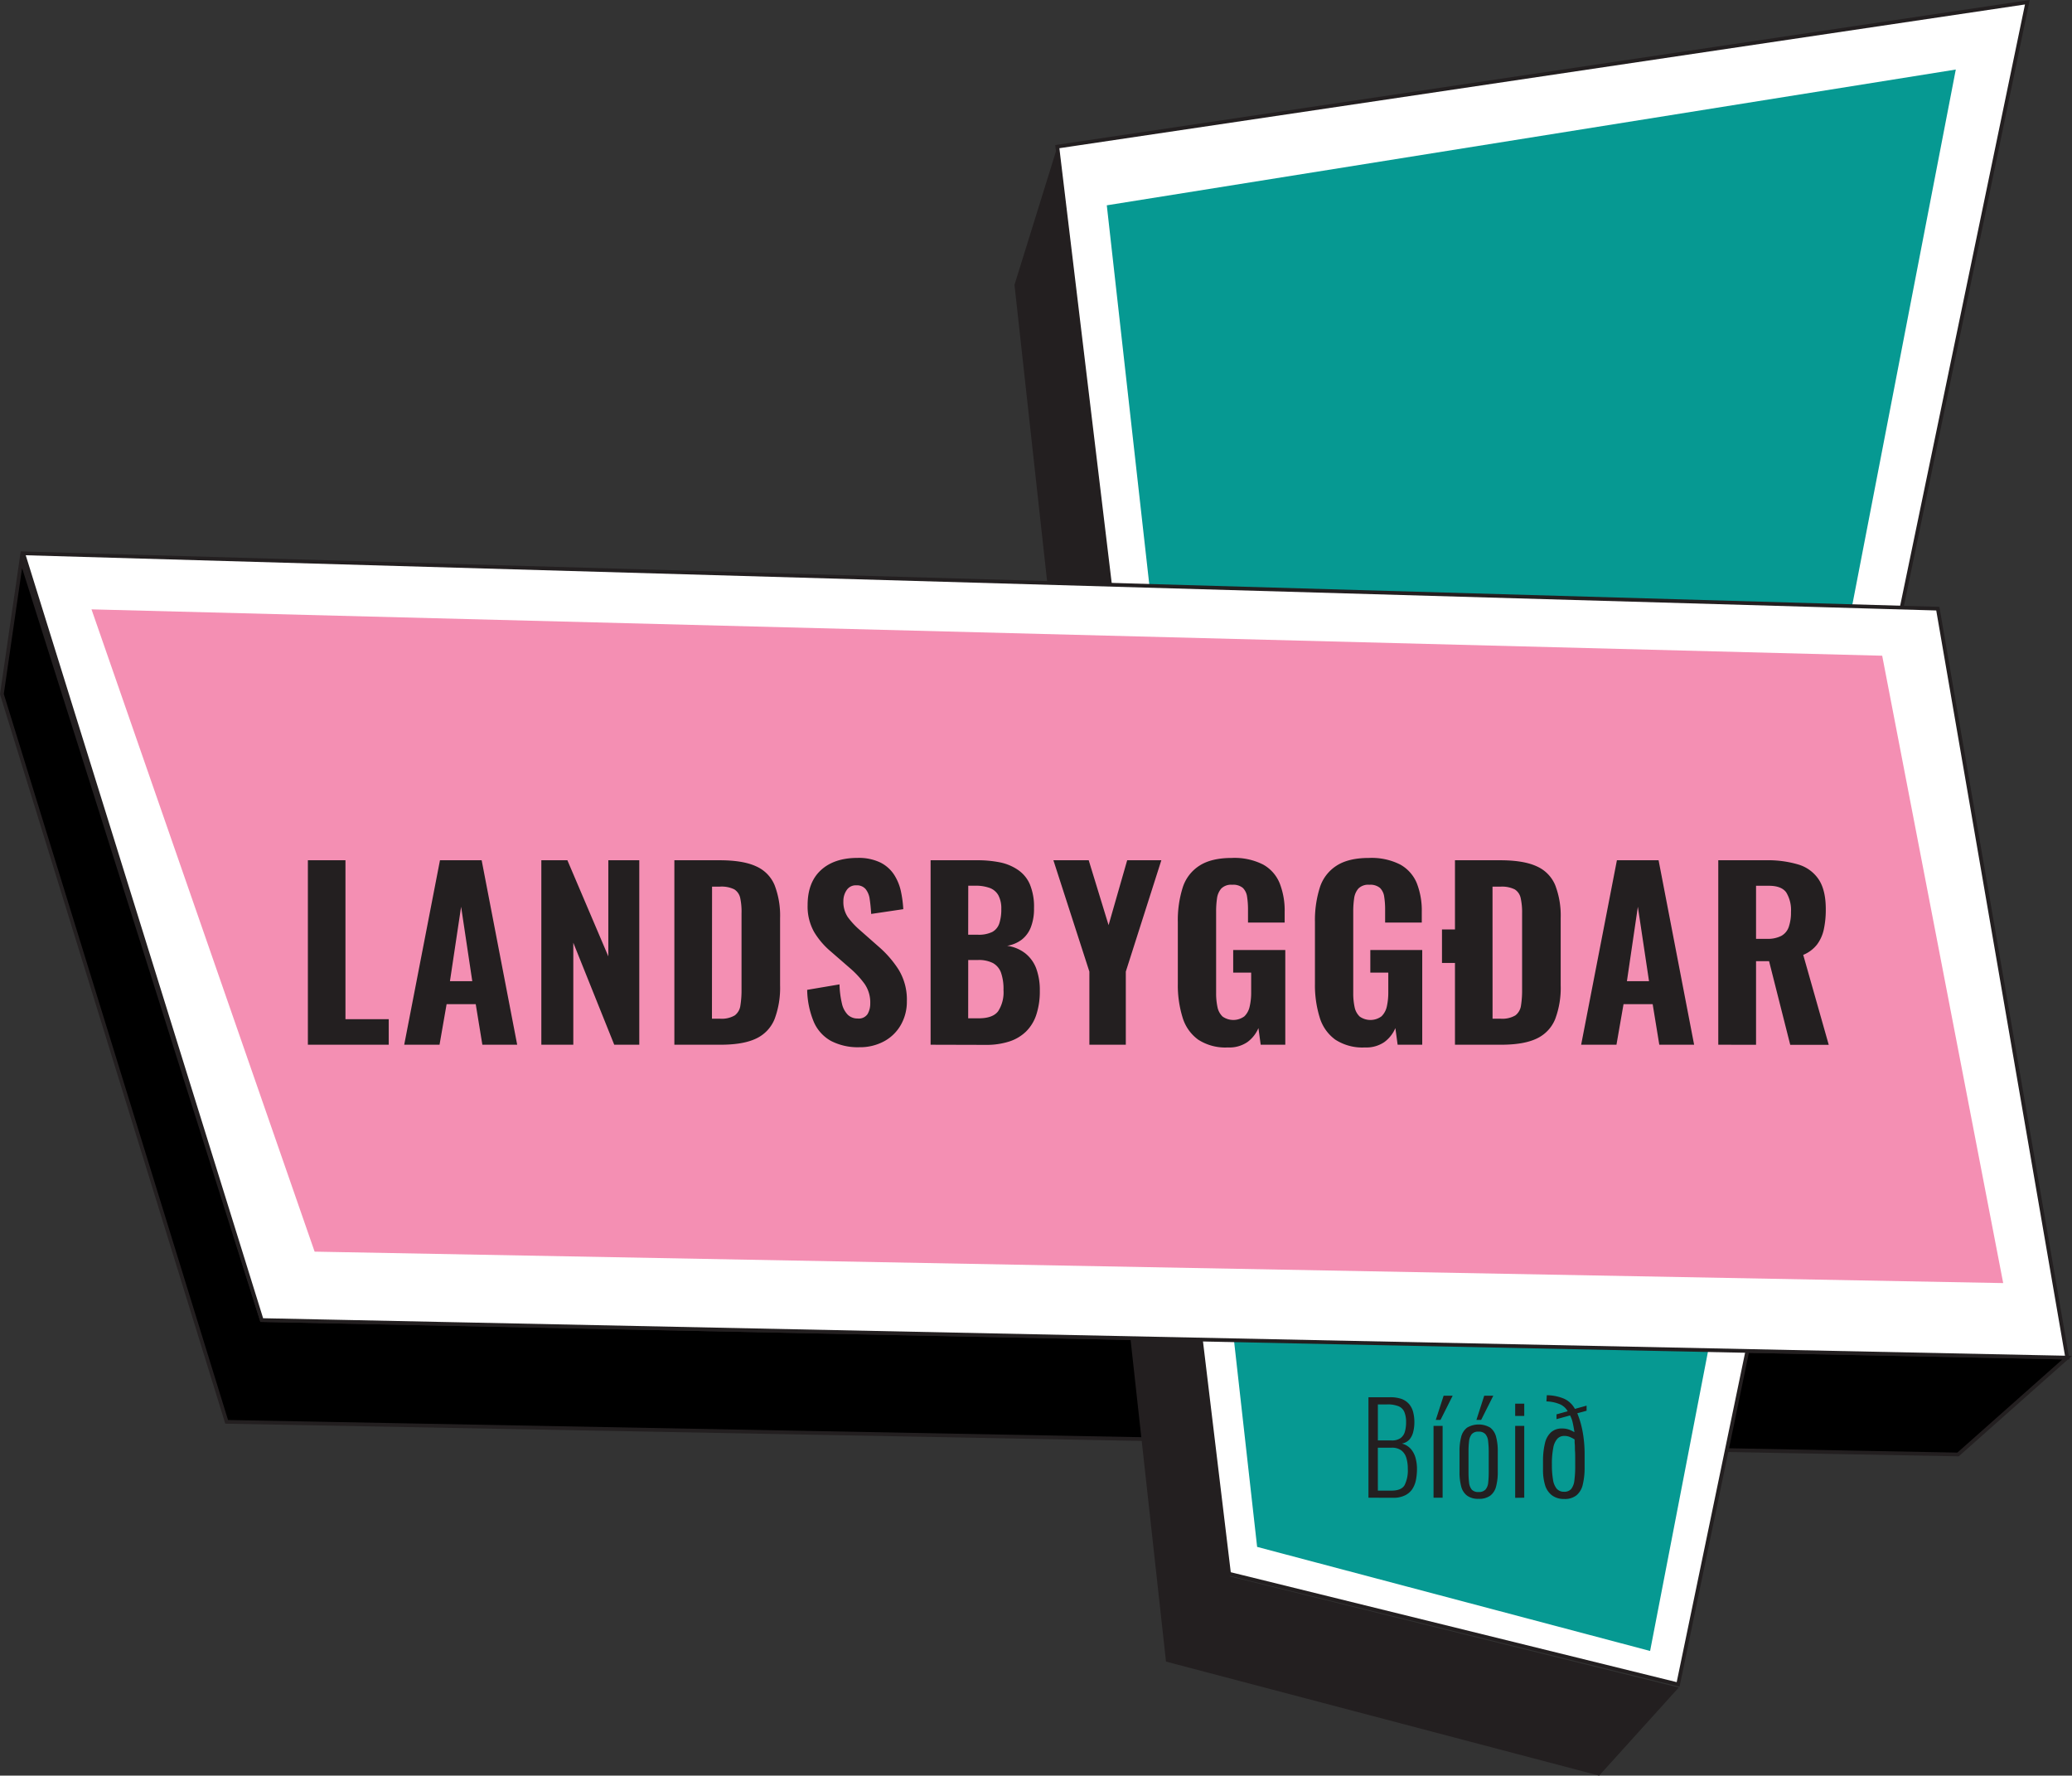 <svg id="Layer_1" data-name="Layer 1" xmlns="http://www.w3.org/2000/svg" viewBox="0 0 556.83 477.21"><rect x="0" y="0" width="556.83" height="477.21" fill="#333333" stroke="none"/><defs><style>.cls-1,.cls-2,.cls-3,.cls-7{stroke:#231f20;stroke-miterlimit:10;}.cls-2{fill:#fff;}.cls-3,.cls-6{fill:#231f20;}.cls-4{fill:#069992;}.cls-5{fill:#f48fb3;}.cls-7{fill:none;stroke-width:9px;}</style></defs><polygon class="cls-1" points="0.51 186.55 60.91 382.13 526.21 390.9 555.54 364.87 70.34 354.78 5.75 150.44 0.51 186.55"/><polygon class="cls-2" points="330.3 422.95 450.98 452.7 544.83 0.6 284.14 39.41 330.3 422.95"/><polygon class="cls-3" points="273.14 76.61 284.17 41.1 330.06 424.07 450.22 453.82 429.59 476.65 313.81 446.17 273.14 76.61"/><polygon class="cls-4" points="337.84 415.74 443.45 443.71 525.6 18.69 297.44 55.18 337.84 415.74"/><polygon class="cls-2" points="6.23 148.71 520.77 163.58 555.54 364.87 70.34 354.78 6.23 148.71"/><polygon class="cls-5" points="24.59 163.77 505.82 176.23 538.34 344.84 84.55 336.39 24.59 163.77"/><path class="cls-6" d="M108.82,414.46V364.88h10.1V407.6h11.63v6.86Z" transform="translate(-26.08 -133.68)"/><path class="cls-6" d="M134.71,414.46l9.61-49.58h11.2l9.55,49.58h-9.36l-1.78-10.9H146.1l-1.9,10.9ZM147,397.38H153l-3-20Z" transform="translate(-26.08 -133.68)"/><path class="cls-6" d="M171.56,414.46V364.88h7l11,25.83V364.88h8.32v49.58h-6.73l-11-27.42v27.42Z" transform="translate(-26.08 -133.68)"/><path class="cls-6" d="M207.31,414.46V364.88h12.12c4.2,0,7.48.54,9.82,1.62a9.53,9.53,0,0,1,5,5.08,22.8,22.8,0,0,1,1.47,8.85v18.05a23.84,23.84,0,0,1-1.47,9.06,9.83,9.83,0,0,1-4.93,5.24c-2.3,1.12-5.52,1.68-9.64,1.68Zm10.1-7h2.14a6.91,6.91,0,0,0,4-.89,3.94,3.94,0,0,0,1.5-2.63,25.91,25.91,0,0,0,.31-4.32V379.14A17.57,17.57,0,0,0,225,375a3.65,3.65,0,0,0-1.59-2.3,7.75,7.75,0,0,0-3.89-.73h-2.08Z" transform="translate(-26.08 -133.68)"/><path class="cls-6" d="M257.07,415.13a15.74,15.74,0,0,1-7.65-1.68,10.71,10.71,0,0,1-4.62-5.08,23.44,23.44,0,0,1-1.8-8.66l8.69-1.47a25,25,0,0,0,.64,5.11,6.23,6.23,0,0,0,1.59,3.06,3.75,3.75,0,0,0,2.66,1,2.82,2.82,0,0,0,2.67-1.22,5.57,5.57,0,0,0,.7-2.82,8.78,8.78,0,0,0-1.5-5.23,24.69,24.69,0,0,0-3.95-4.26l-5.14-4.47a20.94,20.94,0,0,1-4.5-5.26,14,14,0,0,1-1.74-7.22q0-6.12,3.58-9.4t9.82-3.28a13.4,13.4,0,0,1,6.13,1.23,9.45,9.45,0,0,1,3.7,3.27,13.5,13.5,0,0,1,1.84,4.47,31,31,0,0,1,.64,4.81l-8.63,1.28c-.09-1.51-.22-2.83-.4-4a5.4,5.4,0,0,0-1.1-2.69,3.07,3.07,0,0,0-2.48-1,2.91,2.91,0,0,0-2.63,1.32,5.15,5.15,0,0,0-.86,2.91,7.32,7.32,0,0,0,1.19,4.31,21.18,21.18,0,0,0,3.28,3.52l5,4.41a28.31,28.31,0,0,1,5.35,6.15,15.42,15.42,0,0,1,2.24,8.54,12.55,12.55,0,0,1-1.59,6.3,11.41,11.41,0,0,1-4.44,4.41A13.54,13.54,0,0,1,257.07,415.13Z" transform="translate(-26.08 -133.68)"/><path class="cls-6" d="M276.17,414.46V364.88h12.55a30.47,30.47,0,0,1,6,.55,13.27,13.27,0,0,1,4.87,2,9,9,0,0,1,3.24,3.88,15.63,15.63,0,0,1,1.13,6.46,13.59,13.59,0,0,1-.85,5.11,7.82,7.82,0,0,1-2.45,3.34,8.88,8.88,0,0,1-3.92,1.65,10.19,10.19,0,0,1,4.84,2,9.41,9.41,0,0,1,2.94,4,16.73,16.73,0,0,1,1,6.06,20,20,0,0,1-.95,6.49,11.27,11.27,0,0,1-2.79,4.53,11.6,11.6,0,0,1-4.53,2.66,20,20,0,0,1-6.24.89Zm10.1-29.57h2.51a8.23,8.23,0,0,0,4-.76,4.05,4.05,0,0,0,1.87-2.33,12.08,12.08,0,0,0,.52-3.82,7.52,7.52,0,0,0-.77-3.65,4.43,4.43,0,0,0-2.32-2,11.11,11.11,0,0,0-3.95-.61h-1.84Zm0,22.47h2.82q3.8,0,5.23-1.9a9.33,9.33,0,0,0,1.44-5.69,13.26,13.26,0,0,0-.67-4.68,4.81,4.81,0,0,0-2.17-2.58,8.34,8.34,0,0,0-4-.82h-2.64Z" transform="translate(-26.08 -133.68)"/><path class="cls-6" d="M318.84,414.46V394.81l-9.67-29.93h9.49L324,382.32l5-17.44h9.18l-9.55,29.93v19.65Z" transform="translate(-26.08 -133.68)"/><path class="cls-6" d="M356.06,415.19a13.37,13.37,0,0,1-8-2.11,11.39,11.39,0,0,1-4.19-6,29.31,29.31,0,0,1-1.26-9V381.47a29.11,29.11,0,0,1,1.29-9.19,10.85,10.85,0,0,1,4.5-5.93q3.21-2.09,8.72-2.09a17,17,0,0,1,8.42,1.78,10.08,10.08,0,0,1,4.43,5,20,20,0,0,1,1.35,7.71v2.88h-9.85v-3.49a22,22,0,0,0-.25-3.46,4.1,4.1,0,0,0-1.13-2.36,4,4,0,0,0-2.85-.85,3.73,3.73,0,0,0-2.94,1,5,5,0,0,0-1.16,2.66,23.7,23.7,0,0,0-.24,3.46v22a17.62,17.62,0,0,0,.36,3.73,4.81,4.81,0,0,0,1.38,2.57,5,5,0,0,0,5.85-.06,5.16,5.16,0,0,0,1.43-2.66,16.5,16.5,0,0,0,.4-3.83v-5.26h-4.83V389h14v25.46h-6.61l-.61-4.47a9.07,9.07,0,0,1-2.94,3.74A8.55,8.55,0,0,1,356.06,415.19Z" transform="translate(-26.08 -133.68)"/><path class="cls-6" d="M392.91,415.19a13.37,13.37,0,0,1-8-2.11,11.39,11.39,0,0,1-4.19-6,29.31,29.31,0,0,1-1.26-9V381.47a29.11,29.11,0,0,1,1.29-9.19,10.85,10.85,0,0,1,4.5-5.93q3.21-2.09,8.72-2.09a17,17,0,0,1,8.42,1.78,10.15,10.15,0,0,1,4.44,5,20.18,20.18,0,0,1,1.34,7.71v2.88h-9.85v-3.49a22,22,0,0,0-.25-3.46,4.1,4.1,0,0,0-1.13-2.36,4,4,0,0,0-2.85-.85,3.73,3.73,0,0,0-2.94,1,5,5,0,0,0-1.16,2.66,23.7,23.7,0,0,0-.24,3.46v22a17.62,17.62,0,0,0,.36,3.73,4.81,4.81,0,0,0,1.38,2.57,5,5,0,0,0,5.85-.06,5.24,5.24,0,0,0,1.44-2.66,17.1,17.1,0,0,0,.39-3.83v-5.26h-4.83V389h13.95v25.46h-6.61l-.61-4.47a9.07,9.07,0,0,1-2.94,3.74A8.55,8.55,0,0,1,392.91,415.19Z" transform="translate(-26.08 -133.68)"/><path class="cls-6" d="M417.09,414.46V364.88h12.12q6.3,0,9.82,1.62a9.53,9.53,0,0,1,5,5.08,22.8,22.8,0,0,1,1.47,8.85v18.05a23.84,23.84,0,0,1-1.47,9.06,9.83,9.83,0,0,1-4.93,5.24c-2.3,1.12-5.52,1.68-9.64,1.68Zm10.1-7h2.14a6.91,6.91,0,0,0,4-.89,4,4,0,0,0,1.5-2.63,26,26,0,0,0,.3-4.32V379.14a17.65,17.65,0,0,0-.39-4.13,3.65,3.65,0,0,0-1.59-2.3,7.77,7.77,0,0,0-3.89-.73h-2.08Z" transform="translate(-26.08 -133.68)"/><path class="cls-6" d="M451,414.46l9.61-49.58h11.2l9.55,49.58H472l-1.78-10.9h-7.83l-1.9,10.9Zm12.3-17.08h5.94l-3-20Z" transform="translate(-26.08 -133.68)"/><path class="cls-6" d="M487.85,414.46V364.88h12.86a28.6,28.6,0,0,1,8.6,1.13,10,10,0,0,1,5.51,4q1.92,2.88,1.92,8a25,25,0,0,1-.52,5.41,10.48,10.48,0,0,1-1.83,4.11,9.07,9.07,0,0,1-3.71,2.78l6.86,24.18H507.19L501.5,392H498v22.47ZM498,386h2.94a7.89,7.89,0,0,0,3.86-.8,4.35,4.35,0,0,0,2-2.42,11.91,11.91,0,0,0,.59-4,9.1,9.1,0,0,0-1.26-5.23c-.84-1.2-2.4-1.81-4.68-1.81H498Z" transform="translate(-26.08 -133.68)"/><path class="cls-6" d="M393.84,536.2v-27h5.81a9.09,9.09,0,0,1,3.1.46,4.91,4.91,0,0,1,2,1.37,5.4,5.4,0,0,1,1.1,2.16,10.74,10.74,0,0,1,.33,2.75,10.47,10.47,0,0,1-.3,2.52,4.93,4.93,0,0,1-1,2.07,3.55,3.55,0,0,1-2.07,1.12,4.73,4.73,0,0,1,2.45,1.49,6.12,6.12,0,0,1,1.25,2.43,11,11,0,0,1,.37,2.86,15.34,15.34,0,0,1-.28,3,6.93,6.93,0,0,1-1,2.49,5,5,0,0,1-2,1.68,6.89,6.89,0,0,1-3.14.62Zm2.53-15.39h3.68a4,4,0,0,0,2.4-.62,3.2,3.2,0,0,0,1.17-1.7,9,9,0,0,0,.33-2.59,7,7,0,0,0-.45-2.7,2.91,2.91,0,0,0-1.55-1.57,7.82,7.82,0,0,0-3.17-.5h-2.41Zm0,13.49H400c1.76,0,2.94-.48,3.53-1.44a8.86,8.86,0,0,0,.88-4.47,9.61,9.61,0,0,0-.4-2.91,3.92,3.92,0,0,0-1.35-2,4.21,4.21,0,0,0-2.59-.72h-3.71Z" transform="translate(-26.08 -133.68)"/><path class="cls-6" d="M411.33,536.2V516.9h2.44v19.3Zm.6-20.9,2.11-6.51h2.43l-3.27,6.51Z" transform="translate(-26.08 -133.68)"/><path class="cls-6" d="M423.45,536.5a5,5,0,0,1-3.1-.85,4.46,4.46,0,0,1-1.59-2.47,15,15,0,0,1-.45-4v-5.34a15,15,0,0,1,.45-4,4.46,4.46,0,0,1,1.59-2.47,6.11,6.11,0,0,1,6.22,0,4.48,4.48,0,0,1,1.57,2.47,15,15,0,0,1,.45,4v5.34a15,15,0,0,1-.45,4,4.48,4.48,0,0,1-1.57,2.47A5,5,0,0,1,423.45,536.5Zm0-1.83a2.35,2.35,0,0,0,1.85-.67,3.35,3.35,0,0,0,.72-1.87,25.06,25.06,0,0,0,.14-2.77v-5.61A24.6,24.6,0,0,0,426,521a3.42,3.42,0,0,0-.72-1.87,2.32,2.32,0,0,0-1.85-.68,2.28,2.28,0,0,0-1.84.68,3.66,3.66,0,0,0-.71,1.87,22.26,22.26,0,0,0-.15,2.76v5.61a22.66,22.66,0,0,0,.15,2.77,3.59,3.59,0,0,0,.71,1.87A2.31,2.31,0,0,0,423.45,534.67Zm-.6-19.37,2.1-6.51h2.44l-3.27,6.51Z" transform="translate(-26.08 -133.68)"/><path class="cls-6" d="M433.27,514.23v-3.3h2.44v3.3Zm0,22V516.9h2.44v19.3Z" transform="translate(-26.08 -133.68)"/><path class="cls-6" d="M446.39,536.54a5.22,5.22,0,0,1-3.26-1,5.35,5.35,0,0,1-1.82-2.7,13.87,13.87,0,0,1-.56-4.16v-2.47a19.89,19.89,0,0,1,.53-4.69,5.65,5.65,0,0,1,1.64-2.92,4.29,4.29,0,0,1,3-1,5.26,5.26,0,0,1,1.82.3,7.51,7.51,0,0,1,1.45.7c-.11-.82-.26-1.66-.45-2.51a7.53,7.53,0,0,0-.72-2l-3.64,1V513.8l3-.84a4.45,4.45,0,0,0-2.07-1.87,10.24,10.24,0,0,0-3.64-.77l.1-1.66a12.22,12.22,0,0,1,4.63.93,6.28,6.28,0,0,1,2.92,2.74l3.14-.87v1.37l-2.5.67a25.64,25.64,0,0,1,.9,2.62,27.59,27.59,0,0,1,.76,3.74,33.44,33.44,0,0,1,.31,4.69v3.5a19.18,19.18,0,0,1-.49,4.6,5.22,5.22,0,0,1-1.69,2.9A5,5,0,0,1,446.39,536.54Zm0-1.94a2.4,2.4,0,0,0,1.94-.75,4.51,4.51,0,0,0,.85-2.31,28.79,28.79,0,0,0,.22-4c0-.51,0-1.1,0-1.78s0-1.37-.05-2.07,0-1.34-.07-1.91,0-1-.06-1.25a8.64,8.64,0,0,0-1.25-.65,3.87,3.87,0,0,0-1.49-.28,2.5,2.5,0,0,0-1.87.75,4.92,4.92,0,0,0-1.1,2.43,21.68,21.68,0,0,0-.37,4.5,23.13,23.13,0,0,0,.3,4.09,4.94,4.94,0,0,0,1,2.42A2.5,2.5,0,0,0,446.42,534.6Z" transform="translate(-26.08 -133.68)"/><line class="cls-7" x1="387.52" y1="254.3" x2="398.65" y2="254.3"/></svg>